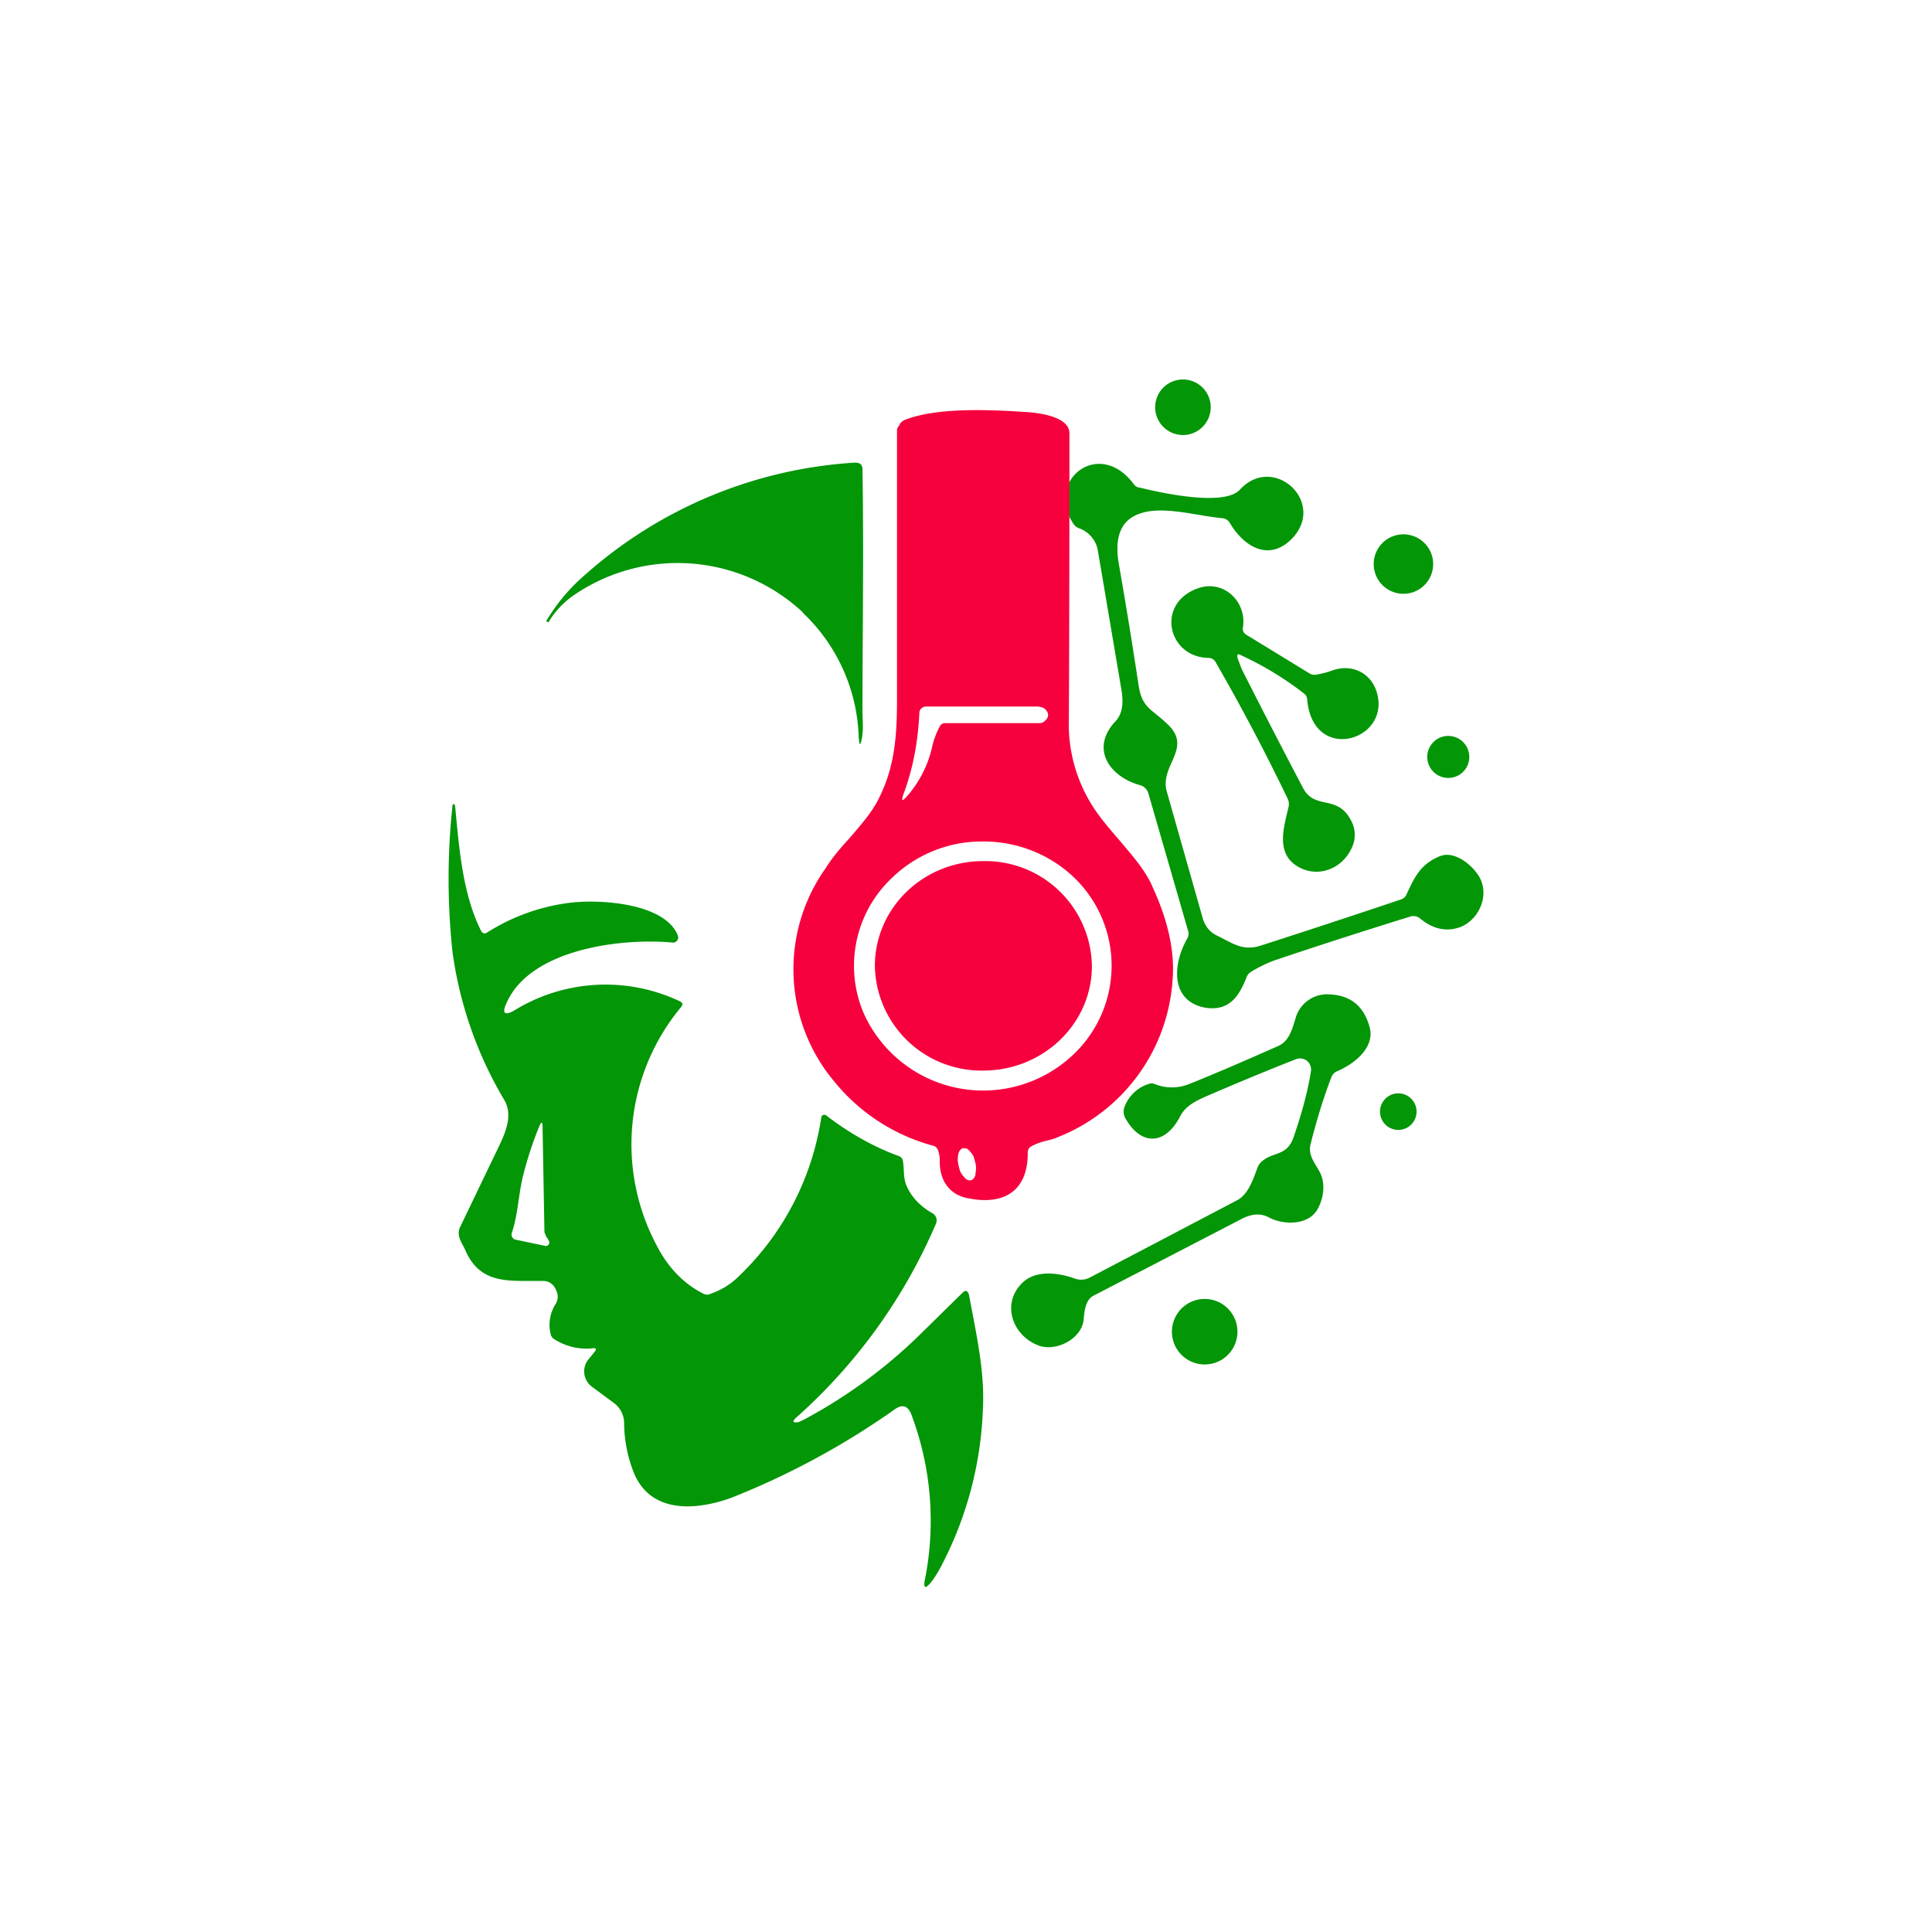 <svg xmlns="http://www.w3.org/2000/svg" width="24" height="24" fill="none" viewBox="0 0 24 24"><path fill="#039607" d="M14.695 5.404a.345.345 0 1 0 0-.69.345.345 0 0 0 0 .69M9.973 7.607a2.28 2.28 0 0 0-2.868-.197c-.111.082-.21.184-.287.313q-.007.012-.021 0c-.009 0-.013-.013-.004-.021.128-.21.278-.39.462-.55a5.55 5.55 0 0 1 3.365-1.405c.06 0 .094.022.094.082.017 1.054 0 2.057 0 3.008 0 .099.013.202-.004.317-.022.12-.035.116-.043 0a2.22 2.22 0 0 0-.694-1.542zm7.5 3.502c.098-.21.171-.373.411-.472.171-.073.381.09.471.223.163.227.035.557-.214.656-.171.064-.343.025-.501-.107a.13.13 0 0 0-.125-.022 75 75 0 0 0-1.662.536 1.6 1.6 0 0 0-.313.15.13.13 0 0 0-.052.06c-.094.24-.214.429-.51.386-.445-.078-.411-.545-.231-.857a.12.12 0 0 0 .013-.095l-.493-1.706a.15.15 0 0 0-.103-.107c-.377-.102-.63-.454-.304-.797.107-.12.09-.283.064-.428l-.283-1.672a.36.36 0 0 0-.24-.296.14.14 0 0 1-.064-.05c-.364-.537.313-1.08.746-.498.021.026.042.043.072.043.24.06 1.05.244 1.248.026.415-.45 1.071.15.655.6-.283.3-.6.12-.78-.185a.12.12 0 0 0-.098-.06c-.322-.03-.75-.163-1.037-.051-.223.085-.3.291-.245.617q.135.772.245 1.504c.042.287.162.3.342.472.352.308-.085.523.009.853l.446 1.572q.043.15.171.215c.197.094.322.201.549.128q.843-.271 1.744-.574a.11.11 0 0 0 .069-.064m-.095-3.737a.369.369 0 1 0 .112-.73.369.369 0 0 0-.112.73"/><path fill="#039607" d="m15.373 8.173.051.137q.39.771.763 1.479c.15.283.428.068.6.411a.37.37 0 0 1 0 .343c-.129.27-.454.377-.703.197-.231-.171-.133-.476-.077-.716a.16.16 0 0 0-.009-.098 26 26 0 0 0-.9-1.706.1.1 0 0 0-.085-.047c-.51-.009-.66-.681-.129-.866.321-.111.604.172.557.48a.086.086 0 0 0 .043.099l.784.48q.045.025.09.013.089-.015.172-.043c.24-.095.48.004.565.24.215.617-.788.93-.857.111a.1.1 0 0 0-.034-.068 4 4 0 0 0-.789-.48c-.042-.022-.051-.009-.042.034m2.618 1.491a.261.261 0 1 0 0-.522.261.261 0 0 0 0 .522m-8.07 8.002.064-.03a6.3 6.3 0 0 0 1.453-1.067l.515-.506q.061-.064.085.026c.086.467.197.943.172 1.414a4.55 4.55 0 0 1-.515 1.946 1.3 1.3 0 0 1-.128.205q-.11.134-.077-.034a3.74 3.74 0 0 0-.172-2.057q-.063-.15-.197-.06a9.7 9.7 0 0 1-2.044 1.106c-.442.158-1.012.197-1.213-.339a1.7 1.7 0 0 1-.111-.591.31.31 0 0 0-.125-.249l-.278-.206a.237.237 0 0 1-.043-.334l.081-.099q.038-.05-.025-.042a.74.74 0 0 1-.476-.112.09.09 0 0 1-.043-.051.48.48 0 0 1 .06-.39q.057-.098-.021-.215a.16.16 0 0 0-.129-.068c-.407-.009-.784.064-.977-.39-.043-.094-.112-.171-.06-.283l.484-1.007c.086-.18.172-.39.06-.574a4.9 4.9 0 0 1-.638-1.818 8.5 8.5 0 0 1 0-1.85h.021l.009.016c.051.536.094 1.102.325 1.56a.05.05 0 0 0 .03.026.05.05 0 0 0 .043-.009c.299-.19.635-.314.986-.364.373-.056 1.221-.013 1.384.403a.064.064 0 0 1-.064.086c-.643-.06-1.783.081-2.07.763-.052.115-.017.145.094.085a2.16 2.16 0 0 1 2.07-.116c.03.018.034.035.013.065a2.67 2.67 0 0 0-.304 2.97q.212.41.578.595c.03.013.06.018.09 0a.9.9 0 0 0 .347-.214c.556-.53.918-1.23 1.029-1.988a.04.04 0 0 1 .03-.02.04.04 0 0 1 .034.011q.438.334.9.502.04.018.047.055c.022.112 0 .206.048.317.06.137.171.253.317.335a.103.103 0 0 1 .047.132 6.8 6.8 0 0 1-1.732 2.405c-.06.051-.047.073.026.06M6.784 15.35a.1.1 0 0 1-.021-.055L6.74 14.01q.001-.122-.043-.013a4.5 4.5 0 0 0-.197.6c-.06.236-.064.485-.141.716a.065.065 0 0 0 .043.086l.368.077a.04.04 0 0 0 .039-.009.04.04 0 0 0 .013-.043.2.2 0 0 0-.043-.068z"/><path fill="#F6003E" d="M12.021 14.884c.454.095.75-.094.746-.565q-.001-.052.043-.078a.7.7 0 0 1 .18-.068c.047-.013.094-.021.141-.043a2.26 2.26 0 0 0 1.436-1.971c.026-.343-.056-.72-.249-1.14-.085-.202-.248-.386-.403-.57-.085-.099-.175-.202-.252-.305a1.9 1.9 0 0 1-.386-1.11c.008-1.135.008-3.651.008-3.651 0-.21-.385-.257-.557-.266-.415-.026-1.071-.06-1.478.095a.15.15 0 0 0-.069.05l-.004.014c-.017.021-.034.043-.034.068v3.33c0 .416-.018.823-.215 1.222-.09.193-.235.351-.373.514-.111.12-.214.24-.3.377a2.17 2.17 0 0 0 .116 2.657c.315.384.742.66 1.222.789.034.008.055.034.064.069a.4.4 0 0 1 .017.128c0 .219.103.403.343.454zm.887-6.103q.04.001.073.026.084.082-.013.159a.1.1 0 0 1-.051.017h-1.174a.07.07 0 0 0-.065.034 1 1 0 0 0-.098.257c-.051.231-.16.445-.317.622-.052.06-.069.055-.043-.022.12-.317.184-.655.201-1.024 0-.021.013-.038.026-.051a.08.08 0 0 1 .056-.022h1.41zm.437 2.122a1.52 1.52 0 0 1 0 2.186 1.627 1.627 0 0 1-2.614-.498 1.5 1.5 0 0 1 .352-1.688c.303-.293.71-.454 1.131-.45.429 0 .831.163 1.131.45m-1.225 3.686q-.021.065-.06.072c-.013.005-.03 0-.043-.004a.14.14 0 0 1-.043-.038.3.3 0 0 1-.043-.06.4.4 0 0 1-.021-.073.3.3 0 0 1-.005-.15c.009-.043.035-.069.06-.073l.043.004q.024.013.043.039c.017.017.03.034.043.06l.021.073a.3.3 0 0 1 0 .15zM13.564 12c0 .716-.604 1.299-1.35 1.299A1.324 1.324 0 0 1 10.868 12c0-.72.6-1.303 1.346-1.303A1.324 1.324 0 0 1 13.564 12"/><path fill="#039607" d="M16.538 13.384q-.141.366-.257.827c-.034.13.043.223.103.33.086.142.064.335-.017.48-.116.206-.429.198-.609.1-.107-.057-.223-.035-.325.016l-1.852.96c-.098.052-.111.197-.12.3-.026.236-.343.399-.561.317-.335-.128-.467-.54-.185-.792.172-.15.446-.108.635-.04a.23.23 0 0 0 .188-.012l1.83-.96c.137-.073.197-.253.249-.394a.2.2 0 0 1 .051-.082c.142-.132.313-.064.399-.3.103-.3.18-.578.218-.827a.14.14 0 0 0-.048-.128.14.14 0 0 0-.136-.022q-.56.22-1.14.472c-.12.055-.24.115-.304.244-.184.356-.489.364-.682.009a.17.17 0 0 1 0-.146.47.47 0 0 1 .292-.27.1.1 0 0 1 .077 0 .57.57 0 0 0 .429 0c.342-.137.707-.296 1.105-.472.137-.06.176-.214.215-.342a.406.406 0 0 1 .411-.3c.266.008.437.14.51.407.069.257-.193.458-.403.548a.13.13 0 0 0-.073.077m.832.652a.227.227 0 1 0 0-.454.227.227 0 0 0 0 .454m-2.405 2.914a.407.407 0 1 0 0-.814.407.407 0 0 0 0 .814"/></svg>